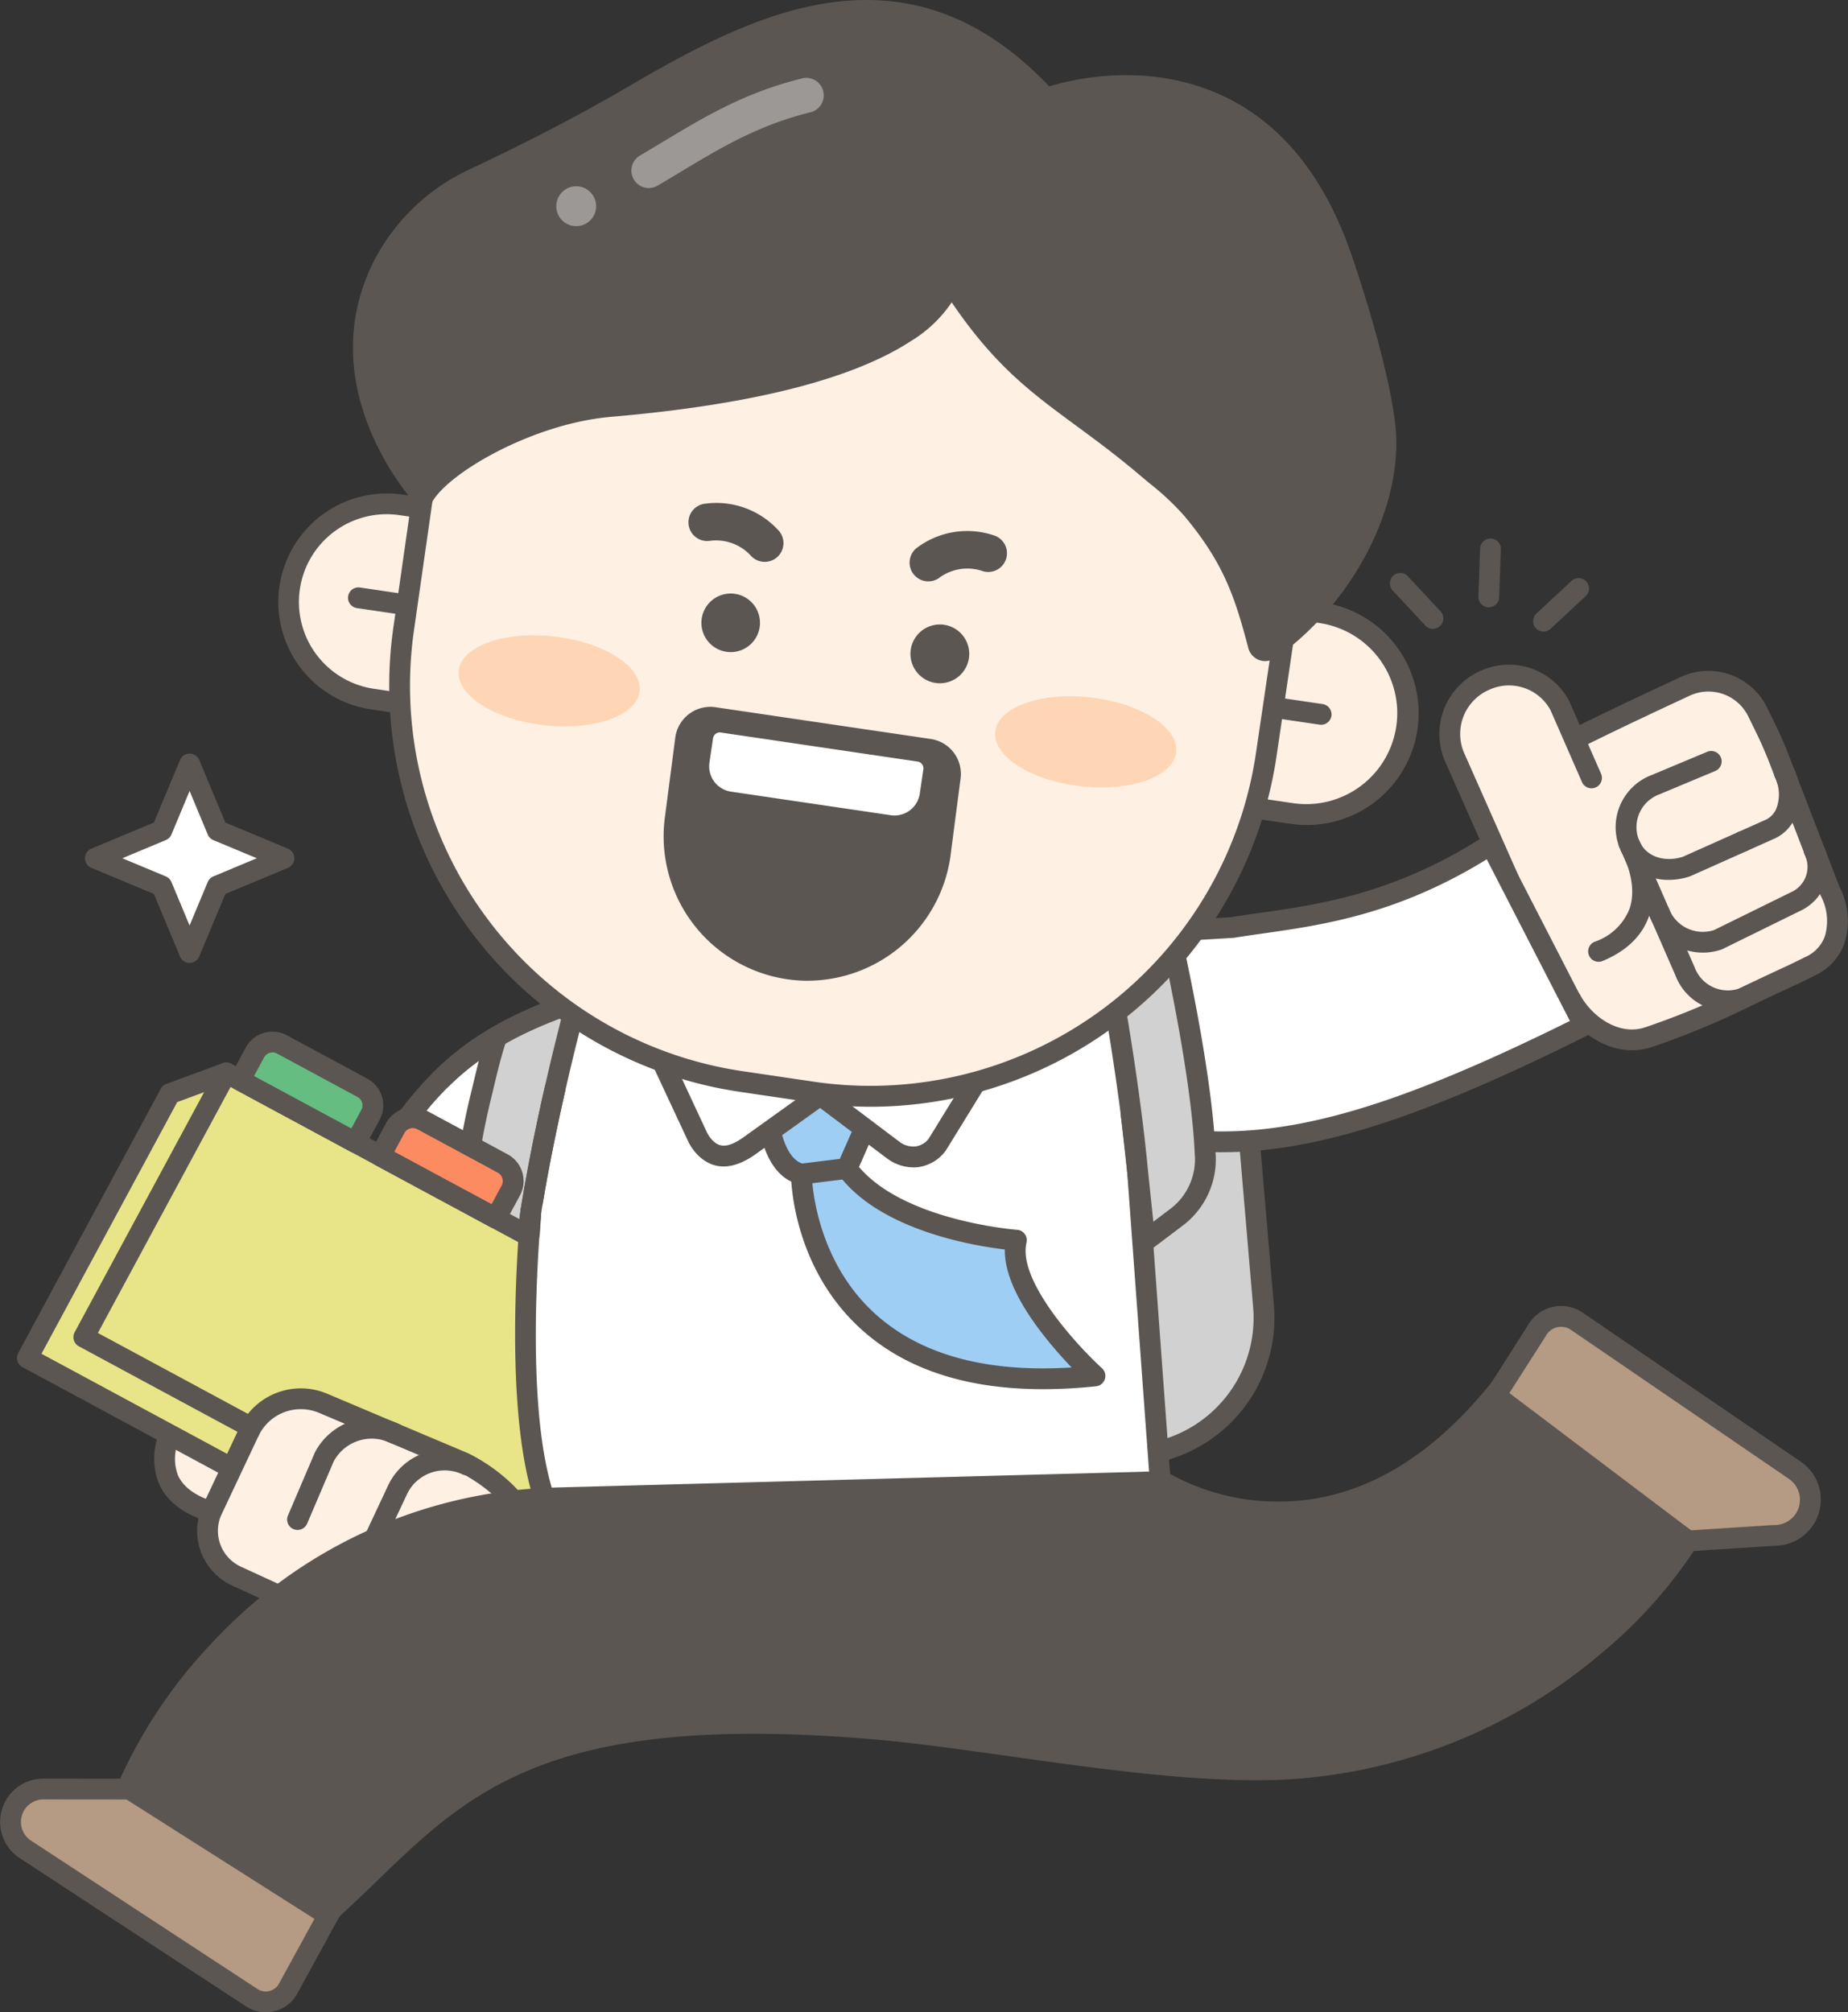 <svg id="image" xmlns="http://www.w3.org/2000/svg" width="232.623" height="253.312" viewBox="0 0 232.623 253.312">
    <rect x="0" y="0" width="232.623" height="253.312" fill="#333333" stroke="none"/>
    <defs>
        <clipPath id="clip-path">
            <path id="사각형_2831" data-name="사각형 2831" class="cls-1" d="M0 0h232.623v253.312H0z"/>
        </clipPath>
        <clipPath id="clip-path-3">
            <path id="사각형_2827" data-name="사각형 2827" class="cls-1" d="M0 0h33.793v18.696H0z"/>
        </clipPath>
        <clipPath id="clip-path-4">
            <path id="사각형_2828" data-name="사각형 2828" class="cls-1" d="M0 0h22.814v11.473H0z"/>
        </clipPath>
        <style>
            .cls-1{fill:none}.cls-2{clip-path:url(#clip-path)}.cls-3{fill:#fff}.cls-4{fill:#fff0e4}.cls-5{fill:#5b5652}.cls-6{fill:#d1d1d1}.cls-7{fill:#e8e589}.cls-10{fill:#9fcef5}.cls-11{fill:#b59a84}.cls-14{opacity:.65}.cls-15{clip-path:url(#clip-path-4)}.cls-16{fill:#fdc89d}
        </style>
    </defs>
    <g id="그룹_5110" data-name="그룹 5110" class="cls-2">
        <g id="그룹_5109" data-name="그룹 5109">
            <g id="그룹_5108" data-name="그룹 5108" class="cls-2">
                <path id="패스_6860" data-name="패스 6860" class="cls-3" d="M73.633 516.09a1.171 1.171 0 0 1-1.081-.72l-2.94-7.039-7.039-2.941a1.171 1.171 0 0 1 0-2.161l7.039-2.94 2.94-7.039a1.171 1.171 0 0 1 2.161 0l2.941 7.039 7.039 2.94a1.171 1.171 0 0 1 0 2.161l-7.039 2.941-2.941 7.039a1.17 1.17 0 0 1-1.08.72" transform="translate(-49.765 -396.27)"/>
                <path id="패스_6861" data-name="패스 6861" class="cls-4" d="m902.408 465.119-5.413-14.04a6.008 6.008 0 0 0-.309-.8l-.686-1.791q-.766-1.986-1.7-3.9l-1.008-2.055a6.861 6.861 0 0 0-9.051-3.2c-6.25 2.9-15.483 7.265-18.629 9.155a9.181 9.181 0 0 0-3.912 11.052l.277.662c-8.124 6.617-15.477 8.316-20.928 10.257l-5.733 1.385 3.873 20.073c9.386-.523 18.406-4.611 30.632-13.083 1.926 3.51 6.031 5.956 9.789 4.676 7.294-2.484 9.789-4.025 18.257-7.906l2.025-1c3.7-1.764 4.293-5.791 2.524-9.485" transform="translate(-672.054 -352.952)"/>
                <path id="패스_6862" data-name="패스 6862" class="cls-5" d="M833.785 487.875a1.31 1.31 0 0 1-1.285-1.061l-3.873-20.073a1.31 1.31 0 0 1 .979-1.521l5.667-1.368c.847-.3 1.74-.6 2.672-.9 4.778-1.581 10.679-3.533 17.05-8.511a10.5 10.5 0 0 1 4.54-12.422c3.115-1.872 11.917-6.048 18.752-9.221a8.217 8.217 0 0 1 10.778 3.816l1.008 2.055a50.16 50.16 0 0 1 1.749 4l.673 1.744a7.267 7.267 0 0 1 .341.886l5.38 13.954a9.316 9.316 0 0 1 .629 7.074 7.166 7.166 0 0 1-3.792 4.111l-2.011.989a486.82 486.82 0 0 0-5.768 2.7 102.451 102.451 0 0 1-12.646 5.273c-4.118 1.4-8.271-.912-10.583-4.07-12.306 8.389-21.119 12.04-30.187 12.545h-.074m-2.349-20.4 3.416 17.7c8.432-.74 16.894-4.506 28.82-12.77a1.309 1.309 0 0 1 1.894.446c1.539 2.8 4.944 5.183 8.219 4.065a99.054 99.054 0 0 0 12.368-5.16c1.63-.773 3.478-1.648 5.765-2.7l1.993-.981a4.551 4.551 0 0 0 2.465-2.626 6.76 6.76 0 0 0-.544-5.118c-.015-.031-.028-.063-.041-.095l-5.413-14.04c-.01-.027-.02-.054-.028-.081a4.7 4.7 0 0 0-.241-.629 1.306 1.306 0 0 1-.041-.093l-.689-1.788a48.994 48.994 0 0 0-1.658-3.793l-1.008-2.055a5.583 5.583 0 0 0-7.323-2.593c-9.581 4.447-16.153 7.675-18.505 9.09a7.881 7.881 0 0 0-3.368 9.451l.266.637a1.31 1.31 0 0 1-.382 1.52c-7.032 5.728-13.465 7.857-18.633 9.566-.938.31-1.833.607-2.682.909a1.278 1.278 0 0 1-.132.039z" transform="translate(-666.659 -347.603)"/>
                <path id="패스_6863" data-name="패스 6863" class="cls-4" d="m1122.415 506.568 3.358-1.5c2.567-1.056 3.1-4.6 1.906-7.1" transform="translate(-903.048 -400.645)"/>
                <path id="패스_6864" data-name="패스 6864" class="cls-5" d="M1117.023 502.483a1.31 1.31 0 0 1-.535-2.506l3.358-1.5a2.667 2.667 0 0 0 1.46-1.568 5 5 0 0 0-.2-3.77 1.31 1.31 0 1 1 2.362-1.131 7.628 7.628 0 0 1 .284 5.841 5.169 5.169 0 0 1-2.873 3.035l-3.322 1.485a1.3 1.3 0 0 1-.533.114" transform="translate(-897.656 -395.25)"/>
                <path id="패스_6865" data-name="패스 6865" class="cls-4" d="M1049.069 542.137c1.1 2.958 4.295 3.993 7.282 2.98l7.053-3.151" transform="translate(-844.037 -436.043)"/>
                <path id="패스_6866" data-name="패스 6866" class="cls-5" d="M1048.747 541.407a6.536 6.536 0 0 1-6.3-4.209 1.31 1.31 0 0 1 2.457-.909c.879 2.373 3.462 2.906 5.577 2.212l6.995-3.125a1.31 1.31 0 0 1 1.068 2.392l-7.053 3.151a1.421 1.421 0 0 1-.114.045 8.2 8.2 0 0 1-2.631.444" transform="translate(-838.643 -430.649)"/>
                <path id="패스_6867" data-name="패스 6867" class="cls-4" d="m941.084 460.4-6.835-15.434a7.331 7.331 0 0 1 3.844-9.526l.177-.077a7.235 7.235 0 0 1 9.285 3.24l4 9.131" transform="translate(-751.206 -349.785)"/>
                <path id="패스_6868" data-name="패스 6868" class="cls-5" d="M935.75 456.349a1.31 1.31 0 0 1-1.2-.78l-6.835-15.434a8.688 8.688 0 0 1 4.518-11.257l.175-.076a8.581 8.581 0 0 1 10.967 3.824c.016.03.03.059.043.09l4 9.131a1.31 1.31 0 0 1-2.4 1.05l-3.975-9.083a5.949 5.949 0 0 0-7.581-2.613l-.156.068a6.056 6.056 0 0 0-3.181 7.834l6.823 15.406a1.31 1.31 0 0 1-1.2 1.84" transform="translate(-745.872 -344.426)"/>
                <path id="패스_6869" data-name="패스 6869" class="cls-5" d="M1054.673 516.454a6.972 6.972 0 0 1-6.579-4.5l-7.068-16.173-.028-.069a7.014 7.014 0 0 1 4.077-8.97l7.031-2.941a1.31 1.31 0 0 1 1.011 2.417l-7.072 2.957a4.4 4.4 0 0 0-2.6 5.594l7.067 16.169.028.069a4.456 4.456 0 0 0 5.691 2.563 1.31 1.31 0 0 1 .841 2.481 7.456 7.456 0 0 1-2.4.4" transform="translate(-837.194 -389.166)"/>
                <path id="패스_6870" data-name="패스 6870" class="cls-5" d="M1068.744 555.256a7.18 7.18 0 0 1-6.739-4.611 1.31 1.31 0 0 1 2.457-.91 4.575 4.575 0 0 0 5.675 2.684l9.739-4.788a3.48 3.48 0 0 0 1.69-4.667 1.31 1.31 0 1 1 2.362-1.132 6.1 6.1 0 0 1-2.92 8.161l-9.8 4.817a1.378 1.378 0 0 1-.157.065 7.184 7.184 0 0 1-2.31.381" transform="translate(-854.379 -435.337)"/>
                <path id="패스_6871" data-name="패스 6871" class="cls-5" d="M1024.18 554.387a1.31 1.31 0 0 1-.5-2.519 7.163 7.163 0 0 0 4.4-4.148c1.144-3.373-.994-7.148-1.016-7.186a1.31 1.31 0 0 1 2.271-1.307c.113.2 2.746 4.852 1.226 9.334-.86 2.536-2.835 4.462-5.87 5.725a1.306 1.306 0 0 1-.5.1" transform="translate(-822.958 -433.312)"/>
                <path id="패스_6872" data-name="패스 6872" class="cls-6" d="M475.858 645.109a17.3 17.3 0 0 1 18.708 15.771l1.919 22.526a17.3 17.3 0 0 1-15.771 18.708l-61.307 5.223" transform="translate(-337.437 -518.976)"/>
                <path id="패스_6873" data-name="패스 6873" class="cls-5" d="M414.012 703.252a1.31 1.31 0 0 1-.109-2.615l61.307-5.223a15.991 15.991 0 0 0 14.577-17.292l-1.919-22.522a15.992 15.992 0 0 0-17.292-14.578 1.31 1.31 0 1 1-.222-2.61 18.613 18.613 0 0 1 20.124 16.966L492.4 677.9a18.612 18.612 0 0 1-16.965 20.125l-61.308 5.223h-.113" transform="translate(-332.044 -513.582)"/>
                <path id="패스_6874" data-name="패스 6874" class="cls-3" d="M755.613 580.989c14.1 1.734 28.677-2.9 51.448-14.277l-11.729-22.8c-13.471 8.685-24.422 9.12-32.507 10.458l-7.539.444" transform="translate(-607.671 -437.609)"/>
                <path id="패스_6875" data-name="패스 6875" class="cls-5" d="M756.081 577.267a49.178 49.178 0 0 1-6.021-.371 1.31 1.31 0 1 1 .32-2.6c12.876 1.585 26.377-2.1 49.516-13.558l-10.468-20.348c-11.248 6.93-20.611 8.263-28.185 9.341-1.266.18-2.461.35-3.6.538a1.272 1.272 0 0 1-.137.015l-7.539.444a1.3 1.3 0 0 1-1.385-1.231 1.31 1.31 0 0 1 1.23-1.384l7.47-.44c1.144-.188 2.332-.357 3.588-.536 7.593-1.081 17.043-2.426 28.355-9.719a1.309 1.309 0 0 1 1.874.5l11.73 22.8a1.309 1.309 0 0 1-.579 1.771c-20.837 10.411-34.2 14.776-46.173 14.776" transform="translate(-602.279 -432.217)"/>
                <path id="패스_6876" data-name="패스 6876" class="cls-4" d="m121.824 928.826-4.218 5.876-7.479-3.48-.782-7.091" transform="translate(-87.975 -743.516)"/>
                <path id="패스_6877" data-name="패스 6877" class="cls-4" d="M106.545 924.13s-3.577 7.262 5.676 9.826" transform="translate(-85.175 -743.516)"/>
                <path id="패스_6878" data-name="패스 6878" class="cls-5" d="M106.837 929.872a1.32 1.32 0 0 1-.35-.048c-3.4-.941-5.648-2.6-6.691-4.926a8.568 8.568 0 0 1 .191-6.74 1.31 1.31 0 0 1 2.352 1.152 5.971 5.971 0 0 0-.144 4.536c.714 1.572 2.393 2.733 4.992 3.454a1.31 1.31 0 0 1-.349 2.572" transform="translate(-79.79 -738.121)"/>
                <path id="패스_6879" data-name="패스 6879" class="cls-3" d="m242.824 663.791-33.895 2.459c.969-13.212 5.1-26.759 14.722-36.28 5.234-5.179 11.741-8.118 18.682-10.265a164.556 164.556 0 0 1 23.465-5.532" transform="translate(-168.095 -494.138)"/>
                <path id="패스_6880" data-name="패스 6880" class="cls-5" d="M203.537 662.166a1.31 1.31 0 0 1-1.306-1.405c.8-10.9 4.069-26.193 15.107-37.115 4.719-4.67 10.646-7.934 19.217-10.585a164.439 164.439 0 0 1 23.652-5.576 1.31 1.31 0 1 1 .4 2.589 161.921 161.921 0 0 0-23.277 5.489c-8.147 2.519-13.744 5.586-18.147 9.944-9.965 9.862-13.26 23.612-14.212 33.932l32.369-2.349a1.31 1.31 0 0 1 .189 2.612l-33.895 2.459h-.095" transform="translate(-162.704 -488.744)"/>
                <path id="패스_6881" data-name="패스 6881" class="cls-6" d="m313.411 645.025-.524 1.572s-3.343 12.423-5.345 24.89l-.558 3.975-5.019-2.182a4.6 4.6 0 0 1-2.742-4.717 88.636 88.636 0 0 1 2.1-11.892 66.214 66.214 0 0 1 1.939-6.515" transform="translate(-240.721 -518.96)"/>
                <path id="패스_6882" data-name="패스 6882" class="cls-5" d="M301.589 671.377a1.312 1.312 0 0 1-.522-.108l-5.019-2.181a5.881 5.881 0 0 1-3.522-6.061 90.082 90.082 0 0 1 2.132-12.056l.245-1.024c.493-2.069 1.052-4.414 1.717-6.3a1.31 1.31 0 0 1 2.47.873c-.619 1.752-1.161 4.025-1.639 6.03l-.247 1.032a87.689 87.689 0 0 0-2.074 11.727 3.273 3.273 0 0 0 1.962 3.373l3.44 1.495.319-2.269c1.994-12.417 5.343-24.923 5.377-25.048l.022-.074.524-1.572a1.31 1.31 0 0 1 2.485.828l-.511 1.534c-.2.753-3.392 12.8-5.307 24.721l-.555 3.95a1.309 1.309 0 0 1-1.3 1.128" transform="translate(-235.325 -513.565)"/>
                <path id="패스_6883" data-name="패스 6883" class="cls-7" d="m72.287 756.4-54.649-29.47 17.944-33.271 7.1-2.618 36.7 62.744z" transform="translate(-14.191 -555.983)"/>
                <path id="패스_6884" data-name="패스 6884" class="cls-5" d="M66.894 752.322a1.305 1.305 0 0 1-.622-.157l-54.648-29.473a1.309 1.309 0 0 1-.531-1.774l17.943-33.271a1.31 1.31 0 0 1 .7-.607l7.1-2.618a1.311 1.311 0 0 1 1.583.568l36.7 62.743a1.31 1.31 0 0 1-.678 1.891l-7.1 2.618a1.306 1.306 0 0 1-.453.081M14.02 721.008 67 749.579l5.079-1.873-35.365-60.447-5.607 2.067z" transform="translate(-8.799 -550.591)"/>
                <path id="사각형_2826" data-name="사각형 2826" class="cls-7" transform="rotate(-61.64 146.347 75.323)" d="M0 0h37.801v62.089H0z"/>
                <path id="패스_6885" data-name="패스 6885" class="cls-5" d="M103.227 749.7a1.309 1.309 0 0 1-.622-.157l-54.648-29.472a1.309 1.309 0 0 1-.531-1.774l17.944-33.271a1.309 1.309 0 0 1 1.774-.531l54.648 29.473a1.309 1.309 0 0 1 .531 1.774l-17.944 33.271a1.309 1.309 0 0 1-.777.633 1.323 1.323 0 0 1-.375.055m-52.874-31.313 52.343 28.23 16.7-30.966-52.343-28.23z" transform="translate(-38.03 -550.589)"/>
                <path id="패스_6886" data-name="패스 6886" d="m169.1 683.821-14.549-7.847 1.882-3.49a2.51 2.51 0 0 1 3.4-1.018l10.131 5.464a2.51 2.51 0 0 1 1.018 3.4z" transform="translate(-124.345 -539.991)" style="fill:#66bd82"/>
                <path id="패스_6887" data-name="패스 6887" class="cls-5" d="M163.706 679.734a1.3 1.3 0 0 1-.621-.157l-14.549-7.846a1.309 1.309 0 0 1-.531-1.774l1.882-3.49a3.819 3.819 0 0 1 5.175-1.548l10.13 5.463a3.824 3.824 0 0 1 1.549 5.175l-1.882 3.49a1.309 1.309 0 0 1-1.154.688m-12.774-9.687 12.244 6.6 1.261-2.337a1.2 1.2 0 0 0-.487-1.626l-10.13-5.464a1.2 1.2 0 0 0-1.626.487z" transform="translate(-118.952 -534.595)"/>
                <path id="패스_6888" data-name="패스 6888" d="m259.457 732.552-14.549-7.847 1.882-3.49a2.51 2.51 0 0 1 3.4-1.018l10.131 5.464a2.51 2.51 0 0 1 1.018 3.4z" transform="translate(-197.043 -579.198)" style="fill:#fd8b62"/>
                <path id="패스_6889" data-name="패스 6889" class="cls-5" d="M254.065 728.474a1.308 1.308 0 0 1-.622-.157l-14.549-7.846a1.31 1.31 0 0 1-.531-1.774l1.882-3.49a3.824 3.824 0 0 1 5.175-1.549l10.13 5.464a3.819 3.819 0 0 1 1.55 5.178l-1.882 3.49a1.311 1.311 0 0 1-1.153.688m-12.774-9.687 12.243 6.6 1.261-2.337a1.2 1.2 0 0 0-.487-1.626l-10.13-5.464a1.2 1.2 0 0 0-1.626.487z" transform="translate(-191.651 -573.81)"/>
                <path id="패스_6890" data-name="패스 6890" class="cls-3" d="M339.118 611.545c-.891 10.7-1.625 30.039 2.761 38.69l76.529-3.912-2.908-39.778s2.3-23.231-.823-36.022" transform="translate(-272.296 -459.019)"/>
                <path id="패스_6891" data-name="패스 6891" class="cls-5" d="M336.517 646.152a1.309 1.309 0 0 1-1.168-.717c-4.791-9.448-3.622-30.7-2.9-39.392a1.31 1.31 0 1 1 2.61.217c-.687 8.24-1.8 28.006 2.264 37.229l74.316-3.8-2.811-38.444a1.3 1.3 0 0 1 0-.224c.023-.23 2.239-23.158-.793-35.583a1.31 1.31 0 0 1 2.545-.621c3.059 12.537 1.056 34.371.866 36.349l2.9 39.667a1.309 1.309 0 0 1-1.239 1.4l-76.529 3.912h-.067" transform="translate(-266.935 -453.625)"/>
                <path id="선_198" data-name="선 198" class="cls-3" transform="translate(142.379 140.166)" d="M.823 7.361 0 0"/>
                <path id="패스_6892" data-name="패스 6892" class="cls-5" d="M723.929 720.453a1.31 1.31 0 0 1-1.3-1.164l-.824-7.361a1.31 1.31 0 1 1 2.6-.291l.824 7.361a1.309 1.309 0 0 1-1.156 1.447 1.3 1.3 0 0 1-.147.008" transform="translate(-580.728 -571.616)"/>
                <path id="패스_6893" data-name="패스 6893" class="cls-10" d="M516.154 753.328s-.014 29.326 36.954 25.4c0 0-11.458-10.441-9.889-17.086 0 0-15.446-1.1-21.33-9.026" transform="translate(-415.276 -605.525)"/>
                <path id="패스_6894" data-name="패스 6894" class="cls-5" d="M541.171 775.01c-9.625 0-17.281-2.509-22.817-7.49-8.805-7.924-8.9-19.113-8.9-19.585a1.31 1.31 0 0 1 1.31-1.309 1.31 1.31 0 0 1 1.309 1.31c0 .178.147 10.561 8.059 17.66 5.7 5.111 13.975 7.354 24.645 6.679a53.726 53.726 0 0 1-3.628-4.184c-3.231-4.167-4.833-7.745-4.777-10.667-4.021-.478-15.746-2.44-20.926-9.415a1.31 1.31 0 0 1 2.1-1.562c5.453 7.342 20.224 8.49 20.373 8.5a1.31 1.31 0 0 1 1.18 1.607c-1.14 4.828 6.469 13.055 9.5 15.817a1.31 1.31 0 0 1-.744 2.271 63.436 63.436 0 0 1-6.683.369m-29.1-27.075z" transform="translate(-409.885 -600.133)"/>
                <path id="패스_6895" data-name="패스 6895" class="cls-10" d="M492.822 663.163s-.639 11.821 4.54 13.044l5.734-.709 4.412-9.988-3.936-8.372s-6.778-2.623-10.75 6.025" transform="translate(-396.484 -528.404)"/>
                <path id="패스_6896" data-name="패스 6896" class="cls-5" d="M491.967 672.011a1.315 1.315 0 0 1-.3-.035c-2.716-.641-4.467-3.351-5.205-8.052a33.851 33.851 0 0 1-.342-6.337 1.3 1.3 0 0 1 .118-.476c3.548-7.727 9.672-7.762 12.413-6.7a1.309 1.309 0 0 1 .713.664l3.936 8.372a1.312 1.312 0 0 1 .013 1.086l-4.413 9.988a1.31 1.31 0 0 1-1.038.77l-5.734.709a1.333 1.333 0 0 1-.161.01m-3.243-14.034c-.113 2.927.273 10.36 3.343 11.392l4.736-.586 3.871-8.762-3.432-7.3c-1.4-.326-5.663-.724-8.518 5.256" transform="translate(-391.089 -522.898)"/>
                <path id="패스_6897" data-name="패스 6897" class="cls-3" d="m413.273 655.06 6.973 14.94a5.159 5.159 0 0 0 1 1.484c1.4 1.394 3.145 1.555 5.707-.3l8.79-6.307 9.13 6.883a3.849 3.849 0 0 0 5.625-.68L460 655.654" transform="translate(-332.502 -527.034)"/>
                <path id="패스_6898" data-name="패스 6898" class="cls-5" d="M442.061 668.595a5.6 5.6 0 0 1-3.364-1.178l-8.361-6.3-8.008 5.746c-2.906 2.1-5.4 2.159-7.4.162a6.473 6.473 0 0 1-1.266-1.857l-6.973-14.944a1.31 1.31 0 0 1 2.374-1.108l6.973 14.944a3.886 3.886 0 0 0 .743 1.111c.694.693 1.634 1.289 4.014-.433l8.8-6.31a1.306 1.306 0 0 1 1.552.018l9.13 6.883a2.875 2.875 0 0 0 2.122.626 2.5 2.5 0 0 0 1.632-1l9.461-15.375a1.31 1.31 0 1 1 2.231 1.373l-9.495 15.43a1.1 1.1 0 0 1-.066.1 5.147 5.147 0 0 1-3.393 2.07 5 5 0 0 1-.7.05" transform="translate(-327.109 -521.641)"/>
                <path id="선_199" data-name="선 199" class="cls-3" transform="translate(39.739 184.073)" d="M25.457 13.73 0 0"/>
                <path id="패스_6899" data-name="패스 6899" class="cls-5" d="M223.393 951.473a1.3 1.3 0 0 1-.621-.157l-25.457-13.73a1.31 1.31 0 1 1 1.243-2.305l25.457 13.73a1.31 1.31 0 0 1-.623 2.462" transform="translate(-158.198 -752.361)"/>
                <path id="패스_6900" data-name="패스 6900" class="cls-4" d="M171.767 918c.776-2.924-3.245-7.59-6.06-8.975l-10.024-4.237a6.419 6.419 0 0 0-.657-.277l-7.115-3.008a7.2 7.2 0 0 0-9.259 3.452l-4.937 10.825a6.275 6.275 0 0 0 3.616 8.111l7.794 3.829 10.318 3.948 5.1 1.949 4.614-7.98s4.563-4.08 2.431-4.473z" transform="translate(-107.245 -724.852)"/>
                <path id="패스_6901" data-name="패스 6901" class="cls-5" d="M154.967 946.335a1.305 1.305 0 0 1-.546-.12l-22.887-10.524a7.585 7.585 0 0 1-3.993-9.933l4.808-10.206a1.31 1.31 0 1 1 2.37 1.116l-4.787 10.159a4.968 4.968 0 0 0 2.659 6.467l22.924 10.54a1.31 1.31 0 0 1-.548 2.5" transform="translate(-102.127 -736.01)"/>
                <path id="패스_6902" data-name="패스 6902" class="cls-5" d="M272.568 1058.893a9 9 0 0 1-3.435-.679l-4.654-1.917a1.31 1.31 0 1 1 1-2.422l4.654 1.917a6.543 6.543 0 0 0 8.442-3.409 1.31 1.31 0 1 1 2.4 1.049 9.185 9.185 0 0 1-8.405 5.462" transform="translate(-212.136 -846.07)"/>
                <path id="패스_6903" data-name="패스 6903" class="cls-5" d="M235.2 946.428a1.311 1.311 0 0 1-1.184-1.867l3.084-6.57a.68.68 0 0 1 .027-.054 7.861 7.861 0 0 1 10.429-3.549 1.31 1.31 0 0 1-1.156 2.35 5.253 5.253 0 0 0-6.942 2.394l-3.071 6.542a1.309 1.309 0 0 1-1.186.754" transform="translate(-188.18 -751.132)"/>
                <path id="패스_6904" data-name="패스 6904" class="cls-5" d="M180.962 922.951a1.31 1.31 0 0 1-.941-2.221l8.493-8.772c.644-1.99-3.51-5.553-6.7-7.13l-17.754-7.508a5.893 5.893 0 0 0-7.575 2.823 1.31 1.31 0 1 1-2.35-1.156 8.512 8.512 0 0 1 10.945-4.079l17.794 7.522.068.031a22.3 22.3 0 0 1 5.773 4.179c2.914 3.016 2.747 5.264 2.094 6.618a1.323 1.323 0 0 1-.239.342l-8.666 8.952a1.306 1.306 0 0 1-.941.4" transform="translate(-123.902 -719.464)"/>
                <path id="패스_6905" data-name="패스 6905" class="cls-5" d="M186.221 927.345a1.311 1.311 0 0 1-1.2-1.825l3.362-7.869.046-.1a8.068 8.068 0 0 1 10.6-3.532 1.31 1.31 0 1 1-1.156 2.35 5.429 5.429 0 0 0-7.1 2.357l-3.34 7.818a1.31 1.31 0 0 1-1.2.8" transform="translate(-148.772 -734.747)"/>
                <path id="패스_6906" data-name="패스 6906" class="cls-5" d="M278.864 625.886a1.31 1.31 0 0 1-.922-2.241c4.719-4.67 10.646-7.934 19.217-10.585a164.418 164.418 0 0 1 23.652-5.576 1.31 1.31 0 1 1 .4 2.589 161.921 161.921 0 0 0-23.277 5.489c-8.147 2.519-13.744 5.586-18.147 9.944a1.306 1.306 0 0 1-.922.379" transform="translate(-223.309 -488.744)"/>
                <path id="패스_6907" data-name="패스 6907" class="cls-11" d="m959.295 859.037 5.992-9.394a3.486 3.486 0 0 1 4.987-1.169l27.465 18.775a4.493 4.493 0 0 1-2.606 8.2l-12.6.812" transform="translate(-771.809 -682.163)"/>
                <path id="패스_6908" data-name="패스 6908" class="cls-5" d="M977.14 872.185a1.31 1.31 0 0 1-.083-2.617l12.6-.812h.1a3.183 3.183 0 0 0 1.846-5.81l-27.465-18.775a2.176 2.176 0 0 0-3.108.734.715.715 0 0 1-.036.059l-5.992 9.394a1.31 1.31 0 0 1-2.208-1.409l5.975-9.367a4.8 4.8 0 0 1 6.847-1.582l27.47 18.779a5.769 5.769 0 0 1 2.259 6.534 5.84 5.84 0 0 1-5.535 4.058h-.034l-12.55.809h-.086" transform="translate(-766.416 -676.778)"/>
                <path id="패스_6909" data-name="패스 6909" class="cls-11" d="m21.6 1152.29-10.728-.011a4.137 4.137 0 0 0-2.272 7.6l28.5 18.677a3.208 3.208 0 0 0 4.573-1.144l5.48-10.019" transform="translate(-5.413 -927.075)"/>
                <path id="패스_6910" data-name="패스 6910" class="cls-5" d="M33.452 1175a4.527 4.527 0 0 1-2.481-.739l-28.5-18.677a5.447 5.447 0 0 1 2.985-10h.006l10.728.01a1.31 1.31 0 0 1 0 2.62l-10.728-.01a2.828 2.828 0 0 0-1.549 5.192l28.5 18.677a1.9 1.9 0 0 0 2.706-.677l5.48-10.018a1.31 1.31 0 0 1 2.3 1.258l-5.48 10.018a4.516 4.516 0 0 1-3.967 2.346" transform="translate(0 -921.684)"/>
                <path id="패스_6911" data-name="패스 6911" class="cls-5" d="M82.1 947.961s13.612-34.555 53.223-36.467l77.076-2.068s21.4 13.749 41.8-10.906l24.33 18.38s-14.923 25.24-48.05 28.527c-15.41 1.529-38.56-3.481-53.986-4.823-47.522-4.135-54.551 10.109-69.344 23.28z" transform="translate(-66.053 -722.912)"/>
                <path id="패스_6912" data-name="패스 6912" class="cls-5" d="m100.633 958.106-26.8-17.027.4-1.006a62.284 62.284 0 0 1 12.022-17.935 61.07 61.07 0 0 1 42.356-19.361l77.508-2.079.34.218a28.013 28.013 0 0 0 12.723 3.592c10 .406 19.21-4.382 27.359-14.231l.8-.965 26.259 19.835-.6 1.007a59.234 59.234 0 0 1-11.88 13.36 67.21 67.21 0 0 1-37.169 15.8c-10.613 1.054-24.92-.961-37.543-2.738-6.049-.851-11.762-1.655-16.687-2.084-40.759-3.546-51 6.336-62.848 17.778-1.756 1.7-3.572 3.448-5.512 5.175zM77.1 940.048l23.264 14.783c1.631-1.48 3.188-2.983 4.7-4.443 11.8-11.392 22.946-22.155 64.895-18.5 4.993.434 10.74 1.243 16.825 2.1 12.478 1.757 26.62 3.747 36.918 2.726a64.823 64.823 0 0 0 46.416-26.914l-22.37-16.9c-6.078 7.029-15.811 14.8-28.808 14.215a30.722 30.722 0 0 1-13.538-3.781l-76.693 2.057a58.474 58.474 0 0 0-40.547 18.539A62.918 62.918 0 0 0 77.1 940.048" transform="translate(-59.405 -715.503)"/>
                <path id="패스_6913" data-name="패스 6913" class="cls-6" d="M712.678 600.915s2.746 14.228 3.916 26.8l.915 8.714 3.851-2.912a9.117 9.117 0 0 0 3.73-8.147c-.468-10.914-4.589-28.534-4.589-28.534z" transform="translate(-573.391 -480.19)"/>
                <path id="패스_6914" data-name="패스 6914" class="cls-5" d="M712.115 632.348a1.309 1.309 0 0 1-1.3-1.173l-.915-8.714c-1.152-12.377-3.872-26.548-3.9-26.69a1.31 1.31 0 0 1 .681-1.41l7.822-4.078a1.309 1.309 0 0 1 1.881.863c.169.724 4.155 17.865 4.623 28.776a10.425 10.425 0 0 1-4.249 9.248l-3.851 2.912a1.309 1.309 0 0 1-.79.265m-3.365-36.112c.633 3.418 2.765 15.344 3.754 25.967l.671 6.391 2-1.513a7.813 7.813 0 0 0 3.211-7.046c-.375-8.734-3.164-22.022-4.184-26.642z" transform="translate(-567.997 -474.798)"/>
                <path id="패스_6915" data-name="패스 6915" class="cls-3" d="M344.189 701.3c-1.006 4.429-2.155 9.941-3.042 15.462l-.184 2.792" transform="translate(-274.325 -564.24)"/>
                <path id="패스_6916" data-name="패스 6916" class="cls-5" d="M335.575 715.473h-.087a1.309 1.309 0 0 1-1.221-1.393l.184-2.792c0-.041.007-.081.013-.122.757-4.712 1.786-9.942 3.059-15.545a1.31 1.31 0 1 1 2.554.58c-1.255 5.524-2.269 10.678-3.016 15.319l-.18 2.73a1.31 1.31 0 0 1-1.305 1.224" transform="translate(-268.935 -558.845)"/>
                <path id="패스_6917" data-name="패스 6917" class="cls-5" d="M496.644 681.7a1.308 1.308 0 0 1-.836-.3l-6.079-5.035a1.31 1.31 0 1 1 1.671-2.017l5.278 4.371 5.408-4.116a1.31 1.31 0 0 1 1.587 2.084l-6.236 4.746a1.31 1.31 0 0 1-.793.268" transform="translate(-393.634 -542.306)"/>
                <path id="패스_6918" data-name="패스 6918" class="cls-4" d="m200.225 349.645-3.854-.569a12.356 12.356 0 0 1 3.608-24.448l3.854.569" transform="translate(-149.501 -261.074)"/>
                <path id="패스_6919" data-name="패스 6919" class="cls-5" d="M194.83 345.557a1.3 1.3 0 0 1-.193-.014l-3.854-.569a13.666 13.666 0 0 1 3.991-27.039l3.854.569a1.31 1.31 0 1 1-.383 2.591l-3.854-.569a11.046 11.046 0 1 0-3.225 21.856l3.854.569a1.31 1.31 0 0 1-.19 2.606" transform="translate(-144.104 -255.676)"/>
                <path id="패스_6920" data-name="패스 6920" class="cls-4" d="m810.439 374.979 4.246.627a12.768 12.768 0 0 0 14.5-10.767 12.768 12.768 0 0 0-10.767-14.5l-2.6-.384 1.535-10.4" transform="translate(-652.045 -273.194)"/>
                <path id="패스_6921" data-name="패스 6921" class="cls-5" d="M811.165 371.659a14.152 14.152 0 0 1-2.064-.152l-4.246-.627a1.31 1.31 0 1 1 .383-2.591l4.246.627a11.459 11.459 0 0 0 3.345-22.672l-2.6-.384a1.31 1.31 0 0 1-1.1-1.487l1.535-10.4a1.31 1.31 0 0 1 2.592.382l-1.344 9.106 1.3.192a14.079 14.079 0 0 1-2.046 28.006" transform="translate(-646.652 -267.799)"/>
                <path id="선_200" data-name="선 200" class="cls-3" transform="translate(160.386 89.054)" d="m0 0 5.915.873"/>
                <path id="패스_6922" data-name="패스 6922" class="cls-5" d="M821.154 452.444a1.323 1.323 0 0 1-.193-.014l-5.914-.873a1.31 1.31 0 1 1 .383-2.591l5.914.873a1.31 1.31 0 0 1-.19 2.606" transform="translate(-654.853 -361.206)"/>
                <path id="패스_6923" data-name="패스 6923" class="cls-4" d="m371.256 132.565-4.818 32.646a50.458 50.458 0 0 1-57.116 42.426l-9.012-1.33a50.458 50.458 0 0 1-42.426-57.116l5.377-37.558 57.363-24.419" transform="translate(-207.049 -70.169)"/>
                <path id="패스_6924" data-name="패스 6924" class="cls-5" d="M311.291 204.1a51.81 51.81 0 0 1-7.569-.557l-9.012-1.33a51.678 51.678 0 0 1-43.531-58.6l5.376-37.553a1.309 1.309 0 0 1 .783-1.019L314.7 80.618a1.31 1.31 0 0 1 1.026 2.41l-56.684 24.13-5.272 36.828a49.057 49.057 0 0 0 41.321 55.634l9.012 1.33a49.056 49.056 0 0 0 55.628-41.321l4.818-32.646a1.31 1.31 0 0 1 2.592.382l-4.818 32.646a51.7 51.7 0 0 1-51.032 44.089" transform="translate(-201.64 -64.777)"/>
                <path id="패스_6925" data-name="패스 6925" class="cls-5" d="M332.575 64.25c-10.363-8.8-16.506-10.447-24.841-23.593 0 0-.759 12.3-42.7 15.9-10.426.9-21.357 7.395-23.569 11.385 0 0-12.971-13.751-4.908-29.346a24.267 24.267 0 0 1 11.307-10.7c4.787-2.252 12.49-6.028 19.519-10.148 16.349-9.582 34.829-19.132 52.51.024 0 0 26.648-9.929 37.064 19.775 0 0 4.553 12.94 5.554 21.3 1.116 9.314-4.575 21.214-14.349 28.2a.938.938 0 0 1-1.576-.473c-1.707-6.46-3.177-10.938-8.291-17.065a45.665 45.665 0 0 0-5.723-5.261" transform="translate(-188.201 -5.391)"/>
                <path id="패스_6926" data-name="패스 6926" class="cls-5" d="M342.148 83.221a2.179 2.179 0 0 1-.74-.129 2.23 2.23 0 0 1-1.386-1.574c-1.67-6.318-3.043-10.586-8.03-16.561a33.6 33.6 0 0 0-4.42-4.143c-.383-.319-.766-.637-1.145-.959-2.978-2.529-5.558-4.428-8.054-6.263-5.675-4.175-10.25-7.541-15.675-15.535a16.464 16.464 0 0 1-5.174 4.905c-7.391 4.8-20.067 7.995-37.677 9.507-9.943.854-20.525 7.089-22.535 10.715l-.869 1.567-1.229-1.3C235.078 63.3 221.7 48.835 230.1 32.6a25.7 25.7 0 0 1 11.913-11.284c5.071-2.386 12.556-6.073 19.415-10.093 8.3-4.864 17.16-9.714 26.244-10.933 10.268-1.377 19.207 2.085 27.311 10.581 2.858-.878 12.432-3.224 21.863 1.2 7.277 3.412 12.679 10.023 16.055 19.65.187.533 4.611 13.171 5.619 21.578 1.2 10.023-5.06 22.4-14.888 29.423a2.549 2.549 0 0 1-1.478.5m-14.032-25.363c.373.316.749.63 1.125.943A36.051 36.051 0 0 1 334 63.279c5.185 6.213 6.76 10.853 8.42 17.075 8.926-6.561 14.57-17.732 13.49-26.744-.973-8.123-5.444-20.893-5.489-21.022-3.135-8.939-8.079-15.044-14.7-18.147-10.033-4.7-20.571-.875-20.676-.836l-.824.307-.6-.646C306 4.994 297.619 1.6 288.016 2.888c-8.6 1.154-17.2 5.868-25.268 10.6-6.943 4.069-14.5 7.795-19.624 10.2a23.062 23.062 0 0 0-10.7 10.117c-6.284 12.154.839 23.04 3.663 26.624 3.892-4.492 14.173-9.766 23.538-10.57 39.721-3.411 41.492-14.6 41.505-14.711l.249-4.034 2.162 3.448c5.78 9.116 10.46 12.56 16.386 16.919 2.414 1.776 5.15 3.789 8.2 6.377" transform="translate(-182.901 .002)"/>
                <path id="패스_6927" data-name="패스 6927" class="cls-5" d="M460.682 388.488a3.175 3.175 0 1 1-2.677-3.6 3.175 3.175 0 0 1 2.677 3.6" transform="translate(-365.564 -309.634)"/>
                <path id="패스_6928" data-name="패스 6928" class="cls-5" d="M455.392 389.564a3.761 3.761 0 0 1-.548-.04 3.687 3.687 0 1 1 .548.04m-.013-6.351a2.659 2.659 0 1 0 .392.029 2.634 2.634 0 0 0-.392-.029" transform="translate(-363.407 -307.473)"/>
                <path id="패스_6929" data-name="패스 6929" class="cls-5" d="M595.4 408.556a3.175 3.175 0 1 1-2.677-3.6 3.175 3.175 0 0 1 2.677 3.6" transform="translate(-473.953 -325.78)"/>
                <path id="패스_6930" data-name="패스 6930" class="cls-5" d="M590.1 409.636a3.729 3.729 0 0 1-.543-.04 3.7 3.7 0 1 1 .543.04m0-6.35a2.653 2.653 0 1 0 .388.029 2.656 2.656 0 0 0-.388-.029" transform="translate(-471.794 -323.623)"/>
                <path id="패스_6931" data-name="패스 6931" class="cls-5" d="m468.883 469.581-1.289 9.9a16.831 16.831 0 0 1-33.3-4.914l1.289-9.9a3.13 3.13 0 0 1 3.554-2.64l27.108 4a3.13 3.13 0 0 1 2.64 3.554" transform="translate(-349.269 -371.7)"/>
                <path id="패스_6932" data-name="패스 6932" class="cls-5" d="M445.559 489.773a18.248 18.248 0 0 1-2.664-.2 18.191 18.191 0 0 1-15.3-20.595l1.286-9.875a4.453 4.453 0 0 1 5.043-3.766l27.108 4a4.439 4.439 0 0 1 3.745 5.029l-1.287 9.887a18.209 18.209 0 0 1-17.934 15.516m-12.281-31.86a1.823 1.823 0 0 0-1.8 1.555l-1.286 9.875A15.521 15.521 0 0 0 460.9 473.9l1.289-9.9a1.821 1.821 0 0 0-1.535-2.066l-27.108-4a1.815 1.815 0 0 0-.267-.02" transform="translate(-343.87 -366.31)"/>
                <path id="패스_6933" data-name="패스 6933" class="cls-3" d="m479.6 471.2-.454 3.075a4.529 4.529 0 0 1-5.127 3.808l-20.135-2.972a4.529 4.529 0 0 1-3.808-5.126l.454-3.075a2.175 2.175 0 0 1 2.47-1.831l24.767 3.655a2.175 2.175 0 0 1 1.833 2.466" transform="translate(-362.073 -374.164)"/>
                <path id="패스_6934" data-name="패스 6934" class="cls-5" d="M469.29 474.051a5.879 5.879 0 0 1-.857-.063l-20.133-2.972a5.838 5.838 0 0 1-4.912-6.613l.454-3.075a3.489 3.489 0 0 1 3.956-2.938l24.768 3.655A3.489 3.489 0 0 1 475.5 466l-.454 3.075a5.844 5.844 0 0 1-5.757 4.976m-22-13.079a.866.866 0 0 0-.855.739l-.454 3.075a3.219 3.219 0 0 0 2.7 3.639l20.136 2.971a3.218 3.218 0 0 0 3.639-2.7l.454-3.075a.865.865 0 0 0-.729-.982l-24.767-3.655a.9.9 0 0 0-.126-.009" transform="translate(-356.678 -368.771)"/>
                <path id="선_201" data-name="선 201" class="cls-3" transform="translate(45.154 75.258)" d="m0 0 5.167.763"/>
                <path id="패스_6935" data-name="패스 6935" class="cls-5" d="M230.812 381.746a1.292 1.292 0 0 1-.193-.014l-5.168-.762a1.31 1.31 0 1 1 .383-2.591l5.168.763a1.31 1.31 0 0 1-.19 2.606" transform="translate(-180.489 -304.415)"/>
                <g id="그룹_5101" data-name="그룹 5101" transform="translate(70.027 9.774)" style="opacity:.39">
                    <g id="그룹_5100" data-name="그룹 5100">
                        <g id="그룹_5099" data-name="그룹 5099" style="clip-path:url(#clip-path-3)">
                            <path id="패스_6936" data-name="패스 6936" class="cls-3" d="M408.55 63.893a2.2 2.2 0 0 1-.864-4.076c.987-.578 1.949-1.158 2.9-1.73 5.336-3.211 10.377-6.244 17.651-8.014a2.2 2.2 0 0 1 1.039 4.267c-6.623 1.612-11.384 4.477-16.425 7.511-.966.581-1.942 1.169-2.944 1.755a2.183 2.183 0 0 1-1.357.288" transform="translate(-397.16 -50.009)"/>
                            <path id="패스_6937" data-name="패스 6937" class="cls-3" d="M363.3 122.785a2.509 2.509 0 1 1-2.209-2.776 2.509 2.509 0 0 1 2.209 2.776" transform="translate(-358.3 -106.315)"/>
                        </g>
                    </g>
                </g>
                <g id="그룹_5104" data-name="그룹 5104" class="cls-14" transform="translate(57.72 79.968)">
                    <g id="그룹_5103" data-name="그룹 5103">
                        <g id="그룹_5102" data-name="그룹 5102" class="cls-15">
                            <path id="패스_6938" data-name="패스 6938" class="cls-16" d="M318.128 416.2c-.351 3.086-5.735 5.007-12.025 4.291s-11.1-3.8-10.753-6.883 5.735-5.007 12.025-4.291 11.1 3.8 10.753 6.883" transform="translate(-295.332 -409.163)"/>
                        </g>
                    </g>
                </g>
                <g id="그룹_5107" data-name="그룹 5107" class="cls-14" transform="translate(125.256 87.652)">
                    <g id="그룹_5106" data-name="그룹 5106">
                        <g id="그룹_5105" data-name="그룹 5105" class="cls-15">
                            <path id="패스_6939" data-name="패스 6939" class="cls-16" d="M663.683 455.51c-.351 3.086-5.735 5.007-12.025 4.291s-11.1-3.8-10.753-6.883 5.735-5.007 12.025-4.291 11.1 3.8 10.753 6.883" transform="translate(-640.887 -448.478)"/>
                        </g>
                    </g>
                </g>
                <path id="패스_6940" data-name="패스 6940" class="cls-5" d="M453.155 331.484a2.353 2.353 0 0 1-1.822-.859 5.957 5.957 0 0 0-5.166-1.777 2.358 2.358 0 1 1-.45-4.694 10.549 10.549 0 0 1 9.257 3.474 2.358 2.358 0 0 1-1.819 3.856" transform="translate(-356.89 -260.754)"/>
                <path id="패스_6941" data-name="패스 6941" class="cls-5" d="M588.223 348.5a2.358 2.358 0 0 1-1.5-4.182 10.548 10.548 0 0 1 9.756-1.605 2.358 2.358 0 0 1-1.356 4.516 5.953 5.953 0 0 0-5.413.737 2.349 2.349 0 0 1-1.492.533" transform="translate(-471.362 -275.314)"/>
                <path id="패스_6942" data-name="패스 6942" class="cls-5" d="M900.674 376.178a1.306 1.306 0 0 1-.959-.417l-4.09-4.395a1.31 1.31 0 1 1 1.918-1.784l4.09 4.394a1.31 1.31 0 0 1-.958 2.2" transform="translate(-720.3 -297.014)"/>
                <path id="패스_6943" data-name="패스 6943" class="cls-5" d="M953.483 355.688h-.048a1.309 1.309 0 0 1-1.262-1.356l.215-6a1.31 1.31 0 1 1 2.617.094l-.216 6a1.309 1.309 0 0 1-1.308 1.263" transform="translate(-766.078 -279.238)"/>
                <path id="패스_6944" data-name="패스 6944" class="cls-5" d="M988.738 379.167a1.31 1.31 0 0 1-.893-2.268l4.394-4.09a1.31 1.31 0 1 1 1.785 1.917l-4.394 4.09a1.305 1.305 0 0 1-.892.351" transform="translate(-794.443 -299.663)"/>
                <path id="패스_6945" data-name="패스 6945" class="cls-5" d="M67.893 511.744a1.31 1.31 0 0 1-1.208-.805l-3.285-7.873-7.873-3.288a1.31 1.31 0 0 1 0-2.417l7.873-3.288 3.288-7.873a1.309 1.309 0 0 1 2.417 0l3.289 7.873 7.873 3.288a1.31 1.31 0 0 1 0 2.417l-7.873 3.288-3.294 7.873a1.31 1.31 0 0 1-1.208.805m-8.466-13.174 5.476 2.287a1.309 1.309 0 0 1 .7.7l2.287 5.475 2.287-5.475a1.31 1.31 0 0 1 .7-.7l5.476-2.287-5.476-2.287a1.309 1.309 0 0 1-.7-.7l-2.283-5.483-2.287 5.476a1.308 1.308 0 0 1-.7.7z" transform="translate(-44.025 -390.528)"/>
            </g>
        </g>
    </g>
</svg>
